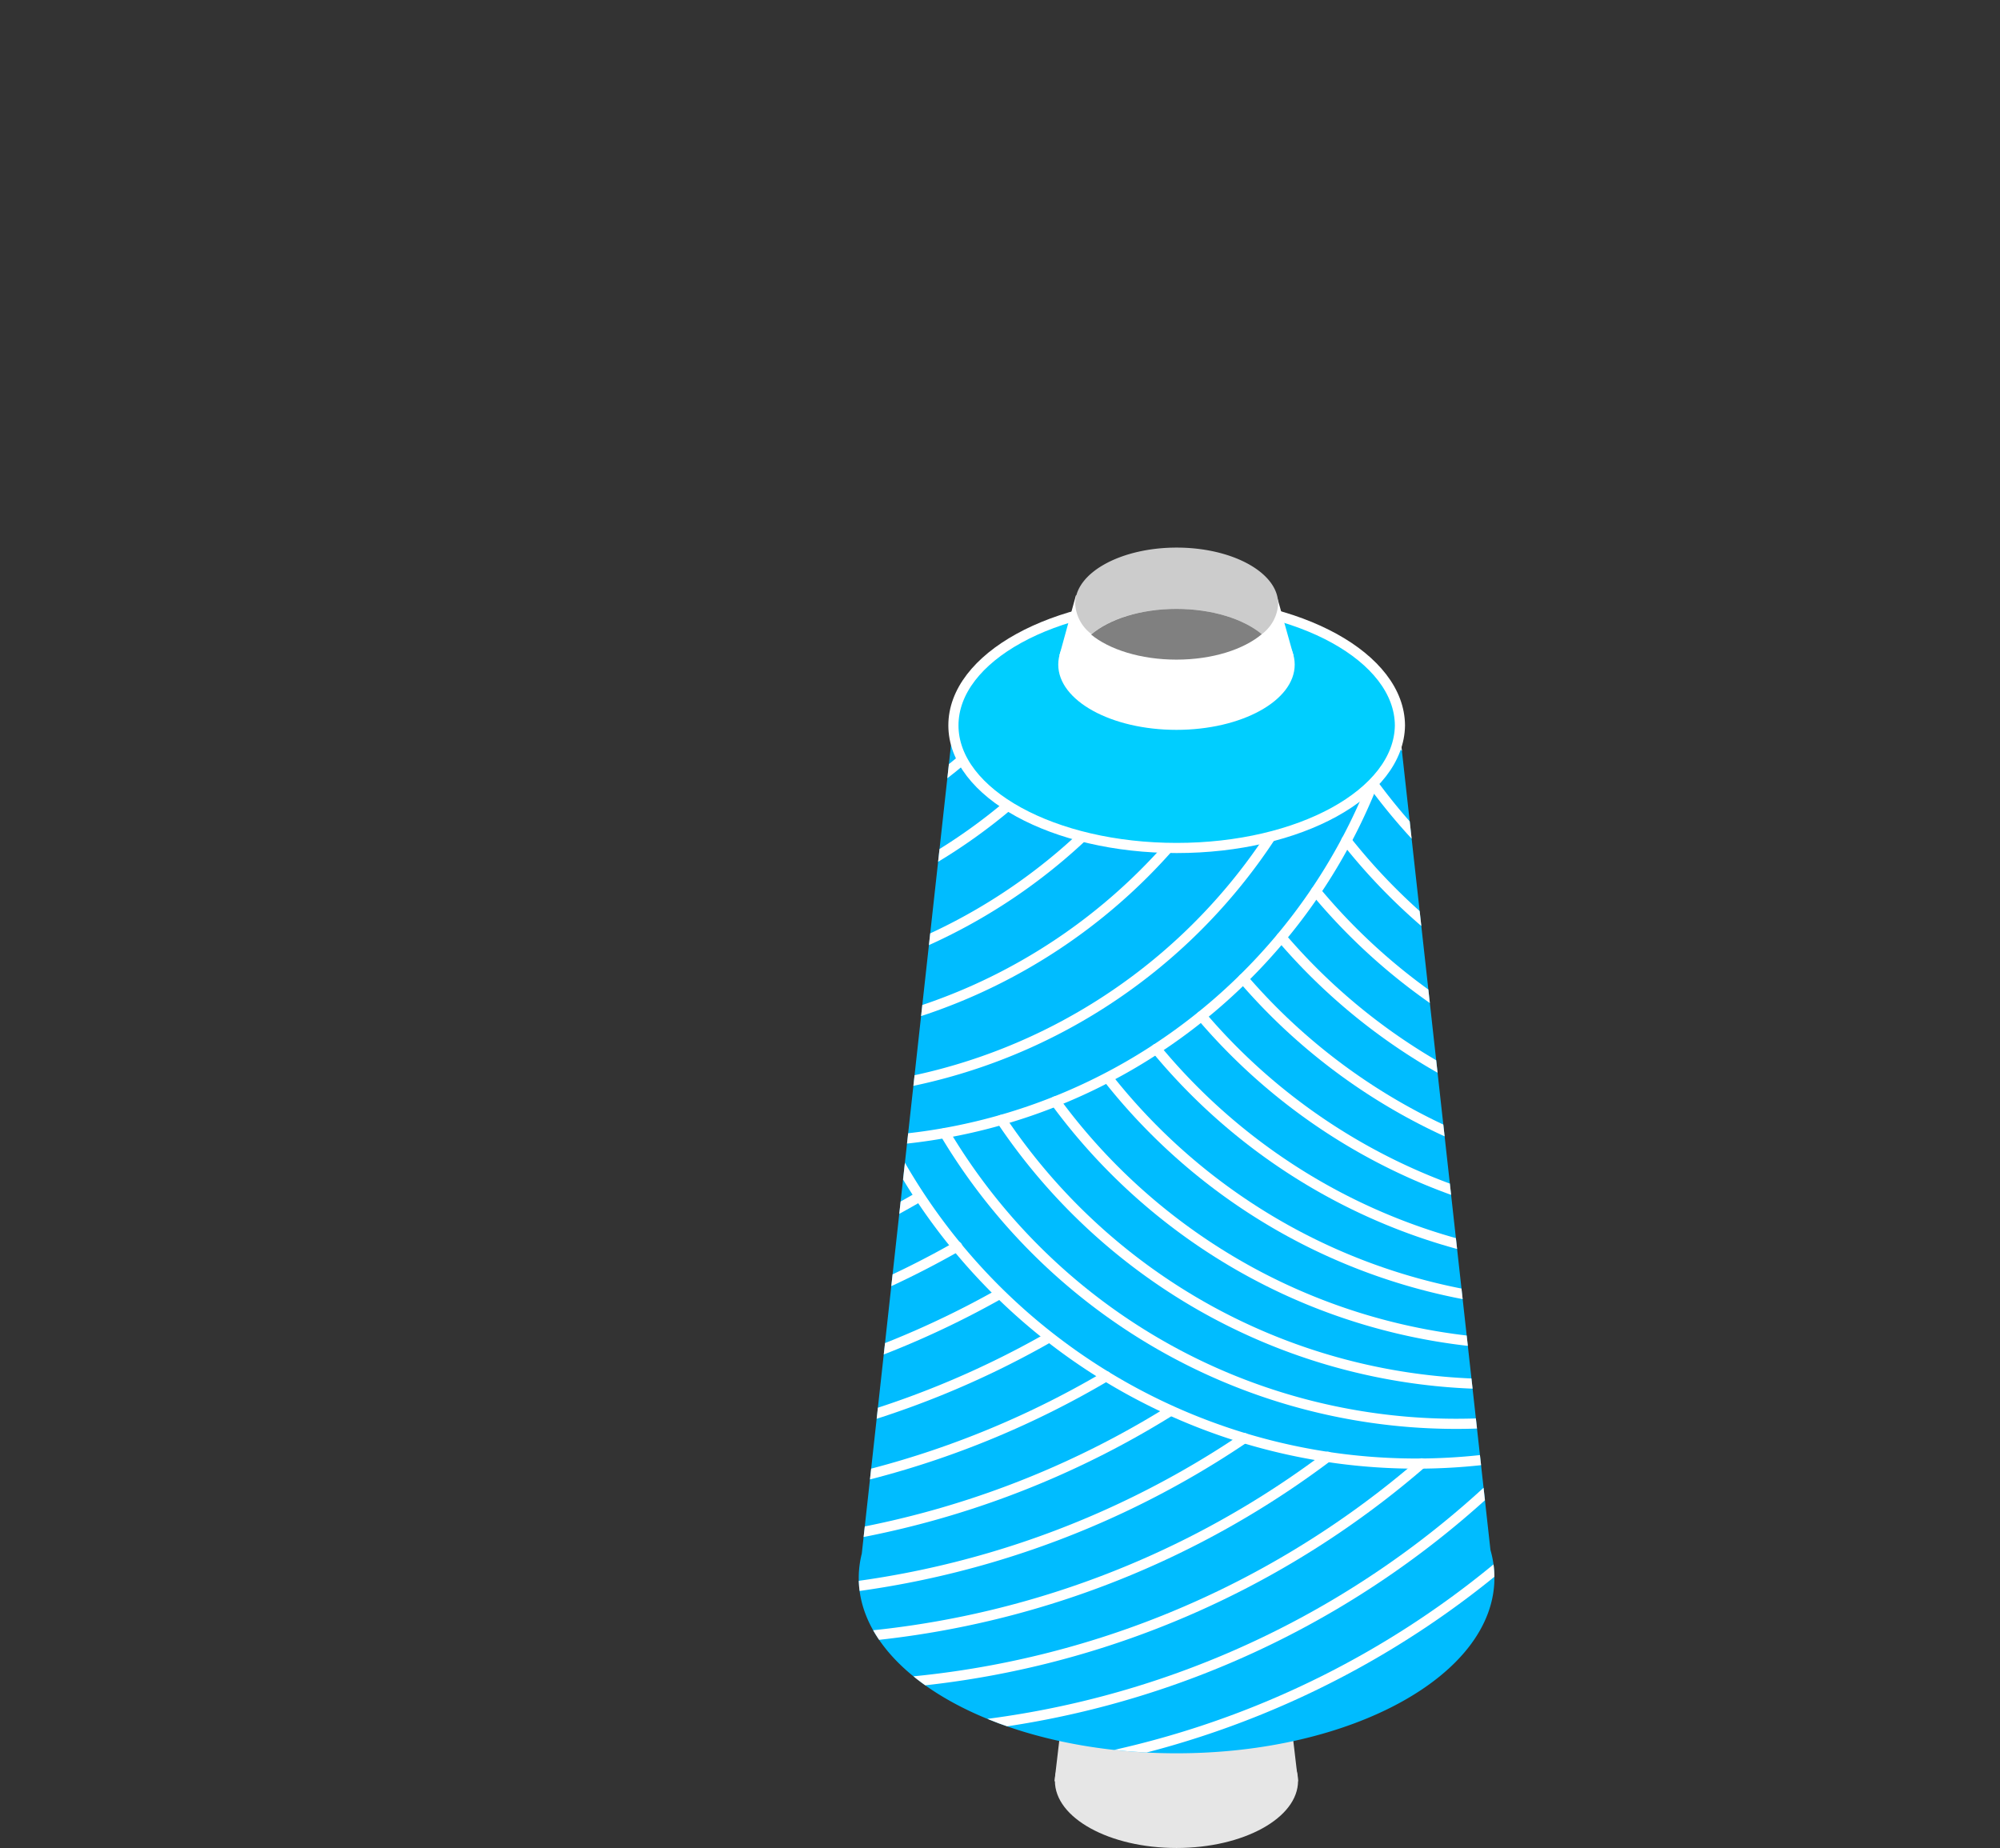 <svg width="197.08" height="182.11" viewBox="0 0 197.08 182.11">
    <rect x="0" y="0" width="197.08" height="182.11" fill="#333333" stroke="none"/>
    <defs>
        <clipPath id="clip-path">
            <path d="M146.87,152.74l-9-81.22h0c0,6.68-9.85,12.08-22,12.08S94,78.2,94,71.52h-.08l-9,81.58a9.82,9.82,0,0,0-.3,2.38c0,9.55,14,17.29,31.32,17.29s31.32-7.74,31.32-17.29A9.85,9.85,0,0,0,146.87,152.74Z" fill="none" />
        </clipPath>
    </defs>
    <g>
        <g>
            <g>
                <ellipse cx="115.93" cy="175.49" rx="11.98" ry="6.61" fill="#e6e6e6" />
                <polygon points="125.91 158.52 105.91 158.52 103.91 175.52 127.91 175.52 125.91 158.52" fill="#e6e6e6" />
            </g>
            <path d="M146.87,152.74l-9-81.22h0c0,6.68-9.85,12.08-22,12.08S94,78.2,94,71.52h-.08l-9,81.58a9.82,9.82,0,0,0-.3,2.38c0,9.55,14,17.29,31.32,17.29s31.32-7.74,31.32-17.29A9.85,9.85,0,0,0,146.87,152.74Z" fill="#00bcff" />
            <path d="M115.95,59.35c-12.13,0-22,5.43-22,12.13,0,0,0,0,0,0,0,6.68,9.85,12.08,22,12.08s21.92-5.41,22-12.08c0,0,0,0,0,0C137.91,64.78,128.07,59.35,115.95,59.35Z" fill="#00ceff" stroke="#fff" stroke-miterlimit="10" />
            <g>
                <g>
                    <ellipse cx="115.93" cy="65.49" rx="11.65" ry="6.43" fill="#fff" />
                    <polygon points="127.47 64.62 104.39 64.6 106.02 58.67 125.91 59.06 127.47 64.62" fill="#fff" />
                </g>
                <g>
                    <path d="M124.34,62.49a4,4,0,0,0,1.61-3c0-3.05-4.48-5.53-10-5.53s-10,2.48-10,5.53a4,4,0,0,0,1.61,3C109.3,61,112.4,60,115.93,60S122.55,61,124.34,62.49Z" fill="#ccc" />
                    <path d="M124.34,62.49C122.55,61,119.45,60,115.93,60s-6.62,1-8.41,2.53C109.3,64,112.4,65,115.93,65S122.55,64,124.34,62.49Z" fill="gray" />
                </g>
            </g>
        </g>
        <g clip-path="url(#clip-path)">
            <g>
                <g>
                    <path d="M161.59,139.94A89.9,89.9,0,0,1,6,116.46" fill="none" stroke="#fff" stroke-linecap="round" stroke-linejoin="round" />
                    <path d="M150.39,143.21A89.87,89.87,0,0,1,20,142" fill="none" stroke="#fff" stroke-linecap="round" stroke-linejoin="round" />
                    <path d="M140.09,144.2a89.88,89.88,0,0,1-116.45,1" fill="none" stroke="#fff" stroke-linecap="round" stroke-linejoin="round" />
                    <path d="M130.83,143.55A89.89,89.89,0,0,1,20.32,141.7" fill="none" stroke="#fff" stroke-linecap="round" stroke-linejoin="round" />
                    <path d="M122.62,141.71a89.91,89.91,0,0,1-104.26-2.53" fill="none" stroke="#fff" stroke-linecap="round" stroke-linejoin="round" />
                    <path d="M115.15,139.14a89.93,89.93,0,0,1-98.69-2.58" fill="none" stroke="#fff" stroke-linecap="round" stroke-linejoin="round" />
                    <path d="M109,135.62a90,90,0,0,1-94.37-1.75" fill="none" stroke="#fff" stroke-linecap="round" stroke-linejoin="round" />
                    <path d="M103.27,131.85a90,90,0,0,1-90.33-.76" fill="none" stroke="#fff" stroke-linecap="round" stroke-linejoin="round" />
                    <path d="M98.43,127.55a90,90,0,0,1-87,.74" fill="none" stroke="#fff" stroke-linecap="round" stroke-linejoin="round" />
                    <path d="M94.32,122.83a90,90,0,0,1-84.55,2.44" fill="none" stroke="#fff" stroke-linecap="round" stroke-linejoin="round" />
                    <path d="M90.46,118a90,90,0,0,1-82.15,4.25" fill="none" stroke="#fff" stroke-linecap="round" stroke-linejoin="round" />
                    <path d="M87.87,112.33a90.06,90.06,0,0,1-80.23,7" fill="none" stroke="#fff" stroke-linecap="round" stroke-linejoin="round" />
                    <path d="M75.8,112a90.16,90.16,0,0,1-70.07,3.8" fill="none" stroke="#fff" stroke-linecap="round" stroke-linejoin="round" />
                    <path d="M66.16,109.87a90.27,90.27,0,0,1-61.57,2.61" fill="none" stroke="#fff" stroke-linecap="round" stroke-linejoin="round" />
                    <path d="M58.33,106.69a89.69,89.69,0,0,1-31,5.5,90,90,0,0,1-22.89-2.94" fill="none" stroke="#fff" stroke-linecap="round" stroke-linejoin="round" />
                    <path d="M51.86,102.91a89.76,89.76,0,0,1-29,4.79,90.15,90.15,0,0,1-20.16-2.27" fill="none" stroke="#fff" stroke-linecap="round" stroke-linejoin="round" />
                    <path d="M46.44,98.73a89.78,89.78,0,0,1-28.1,4.48,90.39,90.39,0,0,1-16.45-1.5" fill="none" stroke="#fff" stroke-linecap="round" stroke-linejoin="round" />
                    <path d="M41.87,94.27a89.82,89.82,0,0,1-28,4.45,90.66,90.66,0,0,1-12.59-.87" fill="none" stroke="#fff" stroke-linecap="round" stroke-linejoin="round" />
                    <path d="M37.6,89.72A89.79,89.79,0,0,1,9.37,94.24Q5,94.24.8,93.83" fill="none" stroke="#fff" stroke-linecap="round" stroke-linejoin="round" />
                    <path d="M33.44,85.12A89.77,89.77,0,0,1,4.88,89.75q-2.2,0-4.38-.11" fill="none" stroke="#fff" stroke-linecap="round" stroke-linejoin="round" />
                </g>
                <g>
                    <path d="M126.45,20.9A56,56,0,0,1,42.81,95.27" fill="none" stroke="#fff" stroke-linecap="round" stroke-linejoin="round" />
                    <path d="M121.75,16.26A56,56,0,0,1,40.57,93" fill="none" stroke="#fff" stroke-linecap="round" stroke-linejoin="round" />
                    <path d="M117.52,12.24A56,56,0,0,1,39,90.8" fill="none" stroke="#fff" stroke-linecap="round" stroke-linejoin="round" />
                    <path d="M114.63,10.14A56,56,0,0,1,36.93,88" fill="none" stroke="#fff" stroke-linecap="round" stroke-linejoin="round" />
                    <path d="M111.56,8.2A56,56,0,0,1,34.92,84.84" fill="none" stroke="#fff" stroke-linecap="round" stroke-linejoin="round" />
                    <path d="M108.91,7.14a56,56,0,0,1-75.6,74.78" fill="none" stroke="#fff" stroke-linecap="round" stroke-linejoin="round" />
                    <path d="M105.57,5.15a56,56,0,0,1-73.7,73.7" fill="none" stroke="#fff" stroke-linecap="round" stroke-linejoin="round" />
                    <path d="M102.34,3.86A56,56,0,0,1,30.58,75.62" fill="none" stroke="#fff" stroke-linecap="round" stroke-linejoin="round" />
                    <path d="M98.94,2.75A56,56,0,0,1,29.47,72.22" fill="none" stroke="#fff" stroke-linecap="round" stroke-linejoin="round" />
                    <path d="M94.8,1.71A56.05,56.05,0,0,1,40.14,70a56.23,56.23,0,0,1-11.56-1.19" fill="none" stroke="#fff" stroke-linecap="round" stroke-linejoin="round" />
                    <path d="M90.48,1a56.44,56.44,0,0,1,.64,8.49,56,56,0,0,1-56,56A56.51,56.51,0,0,1,27.88,65" fill="none" stroke="#fff" stroke-linecap="round" stroke-linejoin="round" />
                    <path d="M85.93.59q.17,2.18.17,4.4a56,56,0,0,1-56,56q-1.35,0-2.69-.06" fill="none" stroke="#fff" stroke-linecap="round" stroke-linejoin="round" />
                    <path d="M81.07.5a56,56,0,0,1-53.83,56" fill="none" stroke="#fff" stroke-linecap="round" stroke-linejoin="round" />
                </g>
                <g>
                    <path d="M175.93,131.6a58.66,58.66,0,0,1-88.41-19" fill="none" stroke="#fff" stroke-linecap="round" stroke-linejoin="round" />
                    <path d="M176.92,129.86a58.66,58.66,0,0,1-83.81-18.2" fill="none" stroke="#fff" stroke-linecap="round" stroke-linejoin="round" />
                    <path d="M179.68,126.72a58.66,58.66,0,0,1-81-16.36" fill="none" stroke="#fff" stroke-linecap="round" stroke-linejoin="round" />
                    <path d="M182.68,123.4A58.66,58.66,0,0,1,104,108.53" fill="none" stroke="#fff" stroke-linecap="round" stroke-linejoin="round" />
                    <path d="M185.14,120.38a58.67,58.67,0,0,1-75.75-13.88" fill="none" stroke="#fff" stroke-linecap="round" stroke-linejoin="round" />
                    <path d="M187.4,117.42a58.67,58.67,0,0,1-73.47-14.06" fill="none" stroke="#fff" stroke-linecap="round" stroke-linejoin="round" />
                    <path d="M189.07,114.68a58.68,58.68,0,0,1-70.67-14.56" fill="none" stroke="#fff" stroke-linecap="round" stroke-linejoin="round" />
                    <path d="M190.35,112a58.7,58.7,0,0,1-67.84-15.55" fill="none" stroke="#fff" stroke-linecap="round" stroke-linejoin="round" />
                    <path d="M191.74,109.11a58.71,58.71,0,0,1-65.47-16.74" fill="none" stroke="#fff" stroke-linecap="round" stroke-linejoin="round" />
                    <path d="M192.83,106.19a58.72,58.72,0,0,1-63.16-18.35" fill="none" stroke="#fff" stroke-linecap="round" stroke-linejoin="round" />
                    <path d="M193.75,103.16a58.74,58.74,0,0,1-61.08-20.33" fill="none" stroke="#fff" stroke-linecap="round" stroke-linejoin="round" />
                    <path d="M194.58,100a58.74,58.74,0,0,1-59.27-22.74" fill="none" stroke="#fff" stroke-linecap="round" stroke-linejoin="round" />
                    <path d="M194.89,97.16a59,59,0,0,1-8.93.68,58.58,58.58,0,0,1-48.81-26.13" fill="none" stroke="#fff" stroke-linecap="round" stroke-linejoin="round" />
                    <path d="M195,94.2q-2.82.27-5.72.28a58.62,58.62,0,0,1-50.76-29.26" fill="none" stroke="#fff" stroke-linecap="round" stroke-linejoin="round" />
                    <path d="M195.65,91q-1.47.07-3,.07a58.65,58.65,0,0,1-53.45-34.49" fill="none" stroke="#fff" stroke-linecap="round" stroke-linejoin="round" />
                    <path d="M196.06,87.75A58.64,58.64,0,0,1,137.43,30" fill="none" stroke="#fff" stroke-linecap="round" stroke-linejoin="round" />
                    <path d="M196.4,84.3a58.65,58.65,0,0,1-55.56-56" fill="none" stroke="#fff" stroke-linecap="round" stroke-linejoin="round" />
                    <path d="M196.4,80.67A58.67,58.67,0,0,1,144.52,29" fill="none" stroke="#fff" stroke-linecap="round" stroke-linejoin="round" />
                    <path d="M196.58,76.87A58.69,58.69,0,0,1,148.37,29" fill="none" stroke="#fff" stroke-linecap="round" stroke-linejoin="round" />
                    <path d="M195.19,72.52a58.74,58.74,0,0,1-42.47-42.24" fill="none" stroke="#fff" stroke-linecap="round" stroke-linejoin="round" />
                    <path d="M193.35,67.59a58.8,58.8,0,0,1-36-36.38" fill="none" stroke="#fff" stroke-linecap="round" stroke-linejoin="round" />
                    <path d="M191.64,62.16A58.87,58.87,0,0,1,163.2,33.94" fill="none" stroke="#fff" stroke-linecap="round" stroke-linejoin="round" />
                    <path d="M188.89,55.5a59,59,0,0,1-19.24-19.26" fill="none" stroke="#fff" stroke-linecap="round" stroke-linejoin="round" />
                </g>
            </g>
        </g>
    </g>
</svg>